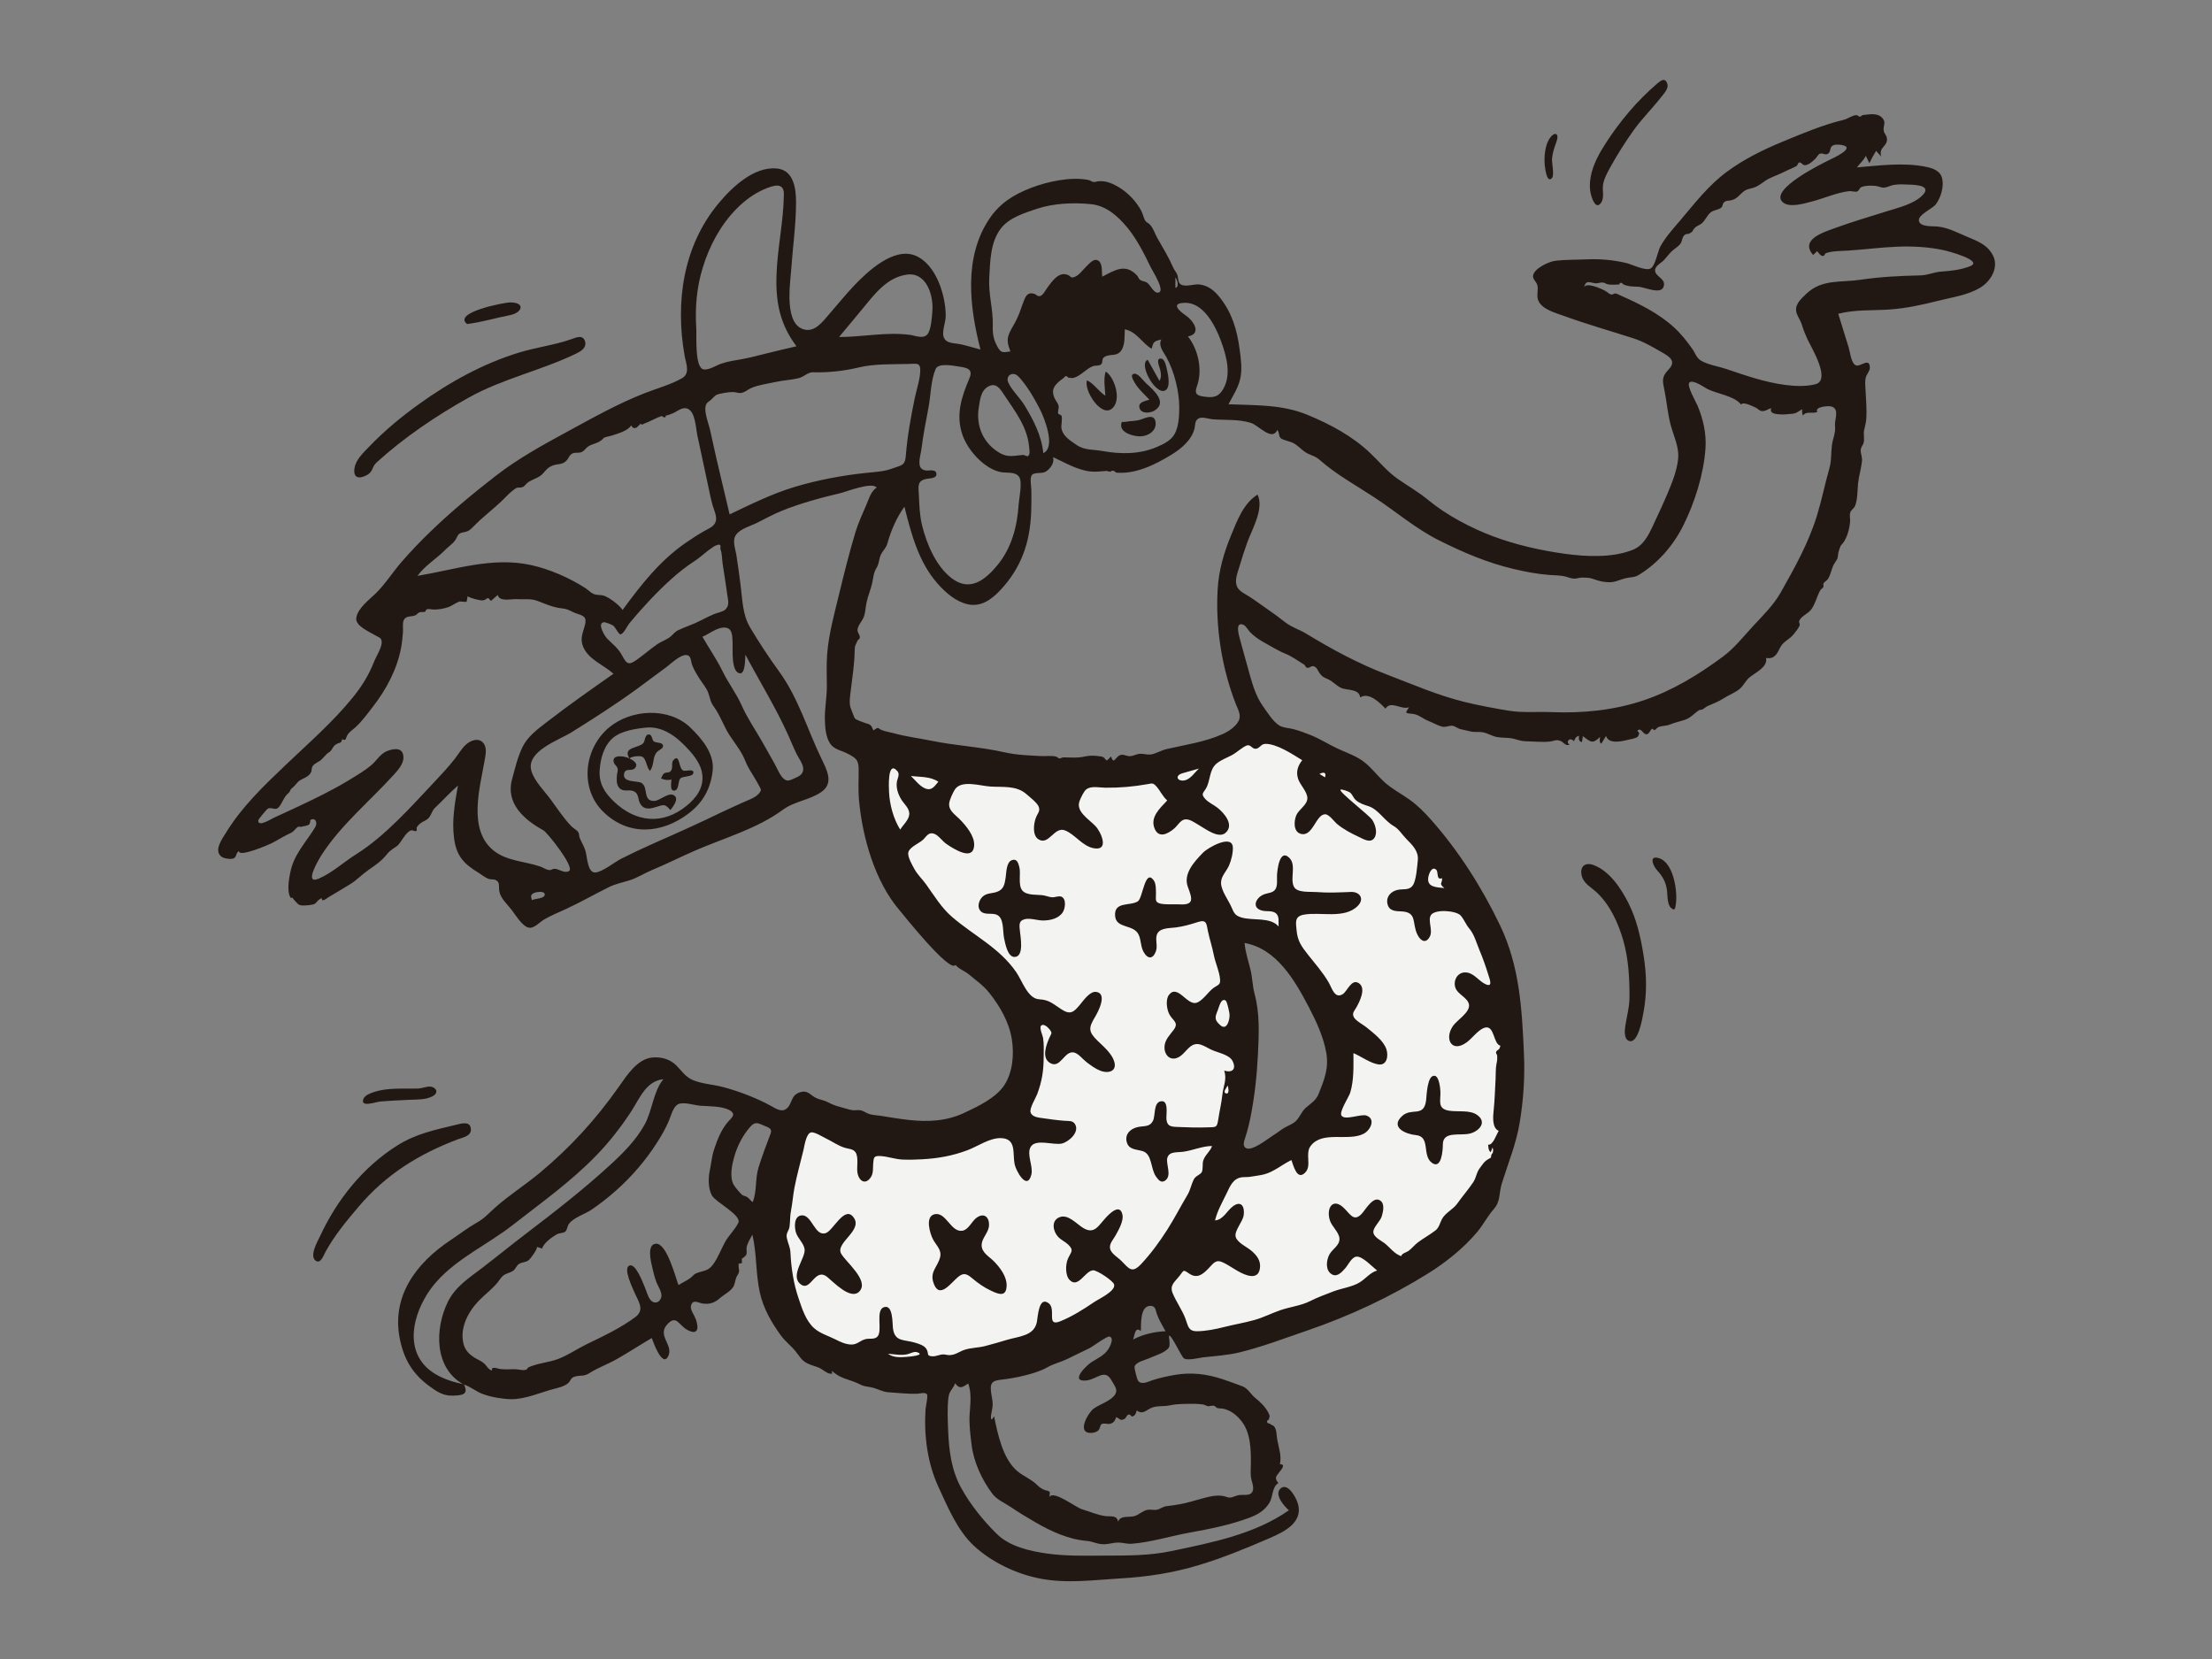<svg width="240" height="180" viewBox="0 0 240 180" fill="none" xmlns="http://www.w3.org/2000/svg">
<rect x="0" y="0" width="240" height="180" fill="#808080" stroke="none"/>
<g clip-path="url(#clip0_1_1726)">
<path fill-rule="evenodd" clip-rule="evenodd" d="M145.738 116.775C145.361 122.3 137.865 125.173 133.317 126.352C134.229 120.932 135.406 115.313 134.674 109.816C134.433 108.006 134.116 106.205 133.776 104.41C133.651 103.747 133.521 103.084 133.387 102.422C133.354 102.261 133.091 101.557 133.174 101.396C133.325 101.109 134.597 101.154 134.921 101.167C135.756 101.199 136.575 101.41 137.34 101.744C138.946 102.445 140.299 103.652 141.413 104.985C144.043 108.127 146.022 112.609 145.738 116.775ZM137.059 79.219C132.706 81.796 127.464 83.179 122.5 83.853C114.938 84.88 107.216 83.698 99.823 82.06C98.008 81.657 96.197 81.224 94.408 80.715C94.328 85.954 95.802 90.937 98.68 95.306C101.06 98.919 104.167 101.938 106.882 105.285C109.409 108.4 111.448 111.914 111.549 116.025C111.591 117.741 111.45 119.311 110.013 120.423C108.57 121.541 106.62 121.955 104.853 122.21C100.429 122.847 95.796 122.503 91.4 121.801C90.547 121.665 89.695 121.509 88.852 121.315C87.896 121.095 87.561 120.836 86.762 121.554C85.038 123.103 84.247 125.426 83.857 127.649C83.125 131.812 83.373 136.669 84.428 140.776C85.444 144.732 90.24 146.925 93.793 147.881C104.509 150.765 116.333 146.783 124.556 139.692C124.735 139.538 124.913 139.381 125.087 139.22C125.671 140.436 126.308 141.631 127.005 142.786C127.49 143.589 128.001 144.397 128.612 145.112C128.833 145.37 129.092 145.719 129.394 145.889C129.956 146.203 130.528 145.972 131.164 145.861C135.857 145.046 140.539 143.975 145.002 142.287C151.787 139.721 157.871 135.494 161.087 128.816C162.712 125.444 163.558 121.748 163.968 118.042C164.439 113.786 164.54 109.436 163.343 105.289C161.149 97.688 155.55 91.526 149.419 86.774C145.625 83.833 141.455 81.176 137.059 79.219Z" fill="#F3F3F1"/>
<path fill-rule="evenodd" clip-rule="evenodd" d="M213.745 28.887C212.753 29.281 211.685 29.391 210.63 29.468C209.802 29.529 209.153 29.86 208.373 29.879C206.201 29.931 204.02 30.029 201.859 30.353C199.688 30.679 197.689 30.253 195.975 31.884C195.365 32.465 194.6 33.132 194.966 34.069C195.135 34.498 195.372 34.805 195.511 35.266C195.669 35.786 195.866 36.278 196.094 36.774C196.532 37.724 198.726 41.265 196.946 41.698C195.015 42.168 192.397 41.619 190.538 41.082C189.453 40.768 188.385 40.401 187.316 40.039C186.469 39.753 185.357 39.59 184.577 39.142C184.06 38.844 183.953 38.336 183.611 37.853C182.989 36.975 182.407 36.227 181.604 35.496C179.936 33.98 177.851 32.951 175.796 32.047C175.663 31.988 175.421 31.851 175.278 31.838C175.123 31.823 174.952 31.983 174.852 31.963C174.578 31.91 174.483 31.738 174.183 31.567C173.78 31.338 172.136 30.577 171.849 31.176C172.118 30.389 172.314 30.616 173.042 30.73C173.363 30.781 173.577 30.634 173.865 30.649C174.131 30.662 174.24 30.813 174.461 30.854C174.867 30.929 175.246 30.872 175.67 30.869C175.784 30.618 175.945 30.62 176.155 30.875C176.272 30.913 176.389 30.95 176.505 30.989C176.928 31.104 177.379 31.082 177.811 31.116C178.461 31.168 180.153 31.959 180.478 31.158C180.826 30.302 179.771 30.089 179.595 29.492C179.423 28.906 180.227 28.562 180.549 28.208C180.917 27.806 181.141 27.453 181.573 27.098C181.825 26.89 182.156 26.697 182.344 26.419C182.516 26.164 182.508 25.752 182.732 25.54C182.999 25.286 183.04 25.462 183.282 25.339C183.757 25.099 183.547 25.111 183.828 24.782C184.069 24.502 184.246 24.51 184.56 24.295C185.021 23.98 185.183 23.364 185.63 23.025C185.957 22.777 186.478 22.777 186.765 22.52C186.935 22.368 186.882 22.122 187.029 21.979C187.309 21.704 187.502 21.816 187.852 21.725C188.443 21.572 188.634 21.245 189.069 20.867C189.467 20.522 189.719 20.523 190.216 20.38C190.896 20.184 191.335 19.672 191.948 19.372C192.526 19.088 193.122 18.89 193.706 18.588C194.128 18.371 194.534 18.235 194.919 18.013C195.049 17.938 195.061 17.663 195.229 17.626C195.421 17.583 195.575 17.904 195.78 17.92C196.21 17.956 196.699 17.479 196.981 17.203C197.103 17.084 197.269 16.759 197.427 16.692C197.757 16.552 197.954 16.83 198.248 16.72C198.66 16.567 198.496 16.116 198.749 15.868C198.97 15.651 199.44 15.665 199.833 15.734C201.415 16.01 198.952 17.128 198.49 17.354C197.711 17.735 192.044 20.505 193.37 21.886C194.071 22.617 195.784 22.067 196.546 21.875C197.883 21.537 199.276 20.887 200.647 20.738C200.817 20.72 201.322 20.841 201.46 20.788C201.772 20.669 201.694 20.43 201.947 20.305C202.329 20.117 203.107 20.126 203.494 20.168C203.797 20.201 204.128 20.382 204.436 20.358C204.775 20.331 205.102 20.133 205.439 20.07C206.014 19.961 206.61 20.015 207.191 20.031C208.026 20.056 209.696 20.182 208.482 21.292C207.5 22.191 205.8 22.579 204.561 22.971C202.727 23.551 200.926 24.078 199.116 24.738C197.883 25.188 195.252 25.978 196.721 27.663C196.866 27.527 197.01 27.39 197.155 27.253C197.326 27.426 197.503 27.763 197.778 27.773C198.006 27.781 197.922 27.536 198.138 27.459C198.816 27.219 199.745 27.237 200.46 27.192C202.252 27.078 204.037 26.841 205.83 26.767C207.52 26.698 209.227 26.788 210.883 27.142C211.309 27.234 215.281 28.277 213.745 28.887ZM199.096 46.219C199.186 46.972 198.853 47.58 198.76 48.307C198.648 49.186 198.73 49.96 198.481 50.833C197.997 52.531 197.652 54.269 197.133 55.957C196.215 58.938 194.734 61.57 193.211 64.275C192.433 65.653 191.263 66.792 190.194 67.945C189.098 69.127 188.222 70.291 186.912 71.261C184.294 73.201 181.469 74.926 178.369 75.974C175.125 77.071 171.713 77.403 168.305 77.264C166.793 77.202 165.19 77.355 163.702 77.111C162.119 76.85 160.404 76.531 158.849 76.147C155.994 75.442 153.243 74.245 150.454 73.177C147.341 71.983 144.537 70.459 141.698 68.738C140.946 68.283 140.152 68.07 139.448 67.519C138.854 67.054 138.269 66.61 137.645 66.186C136.928 65.7 136.241 65.168 135.509 64.705C135.071 64.428 134.456 64.158 134.226 63.658C133.91 62.969 134.291 62.105 134.488 61.437C134.744 60.568 135.017 59.71 135.325 58.858C135.847 57.415 137.175 55.19 136.445 53.665C134.905 54.619 134.226 56.495 133.567 58.09C132.781 59.995 132.232 61.895 132.113 63.961C131.875 68.117 132.571 72.491 134.078 76.366C134.303 76.942 134.696 77.566 134.407 78.182C134.103 78.828 133.28 79.373 132.647 79.653C130.644 80.536 128.633 80.793 126.542 81.282C125.972 81.415 125.349 81.814 124.814 81.865C124.454 81.899 124.155 81.78 123.742 81.783C123.327 81.786 123.003 82.018 122.632 82.043C122.307 82.065 122.02 81.876 121.711 81.893C121.019 81.934 120.892 83.119 120.549 82.076C120.487 82.118 120.143 82.507 120.1 82.508C120.003 82.508 119.83 82.218 119.737 82.166C119.555 82.065 119.316 82.06 119.112 82.033C118.664 81.975 118.18 81.969 117.739 82.072C116.92 82.263 116.096 82.182 115.396 82.169C115.237 82.165 115.124 82.294 114.926 82.286C114.836 82.282 114.706 82.123 114.61 82.098C114.056 81.956 113.482 82.062 112.918 82.031C111.593 81.958 110.314 81.922 109.02 81.63C106.369 81.029 103.666 80.909 101.004 80.36C99.648 80.081 98.324 79.928 96.988 79.559C96.519 79.43 96.038 79.368 95.622 79.192C95.225 79.023 95.382 78.798 94.765 79.25C94.489 78.571 94.456 78.64 93.787 78.416C93.529 78.329 92.935 78.113 92.743 77.943C92.723 77.925 92.312 76.893 92.277 76.766C92.105 76.149 92.248 75.443 92.32 74.823C92.481 73.423 92.715 72.034 92.728 70.623C92.734 70.001 92.847 69.983 93.04 69.514C93.1 69.369 93.276 69.38 93.291 69.159C93.311 68.864 93.009 68.659 93.041 68.314C93.085 67.85 93.55 67.381 93.713 66.949C93.91 66.429 93.907 65.879 94.025 65.34C94.181 64.624 94.484 63.952 94.637 63.233C94.766 62.623 94.779 62.139 95.103 61.616C95.428 61.094 95.332 60.669 95.591 60.149C95.828 59.673 96.128 59.502 96.29 58.926C96.684 57.534 97.281 56.156 98.128 54.976C98.873 57.935 99.665 60.992 101.738 63.331C102.592 64.294 103.695 65.266 104.982 65.559C106.438 65.891 107.603 65.032 108.551 64.015C110.809 61.591 111.745 58.885 111.881 55.598C111.915 54.781 111.911 53.963 111.9 53.145C111.894 52.782 111.708 51.848 111.957 51.542C112.23 51.206 113.01 51.416 113.416 51.195C113.915 50.923 114.464 50.194 114.241 49.594C115.571 50.196 116.843 50.989 118.323 51.157C118.909 51.224 119.532 51.122 120.056 51.094C120.04 51.095 120.462 51.181 120.487 51.187C120.591 51.067 120.703 51.038 120.824 51.099C120.932 51.111 121.01 51.169 121.059 51.273C123.168 51.483 125.291 50.441 127.096 49.338C128.15 48.693 129.309 47.738 129.605 46.483C129.71 46.035 129.619 45.613 130.082 45.384C130.458 45.198 131.185 45.466 131.582 45.495C132.979 45.598 134.355 45.465 135.718 45.882C136.55 46.136 138.003 47.916 138.583 46.663C138.835 46.9 138.698 47.32 138.966 47.55C139.2 47.751 139.985 47.892 140.308 48.063C140.809 48.329 141.102 48.682 141.54 49.001C142.078 49.393 142.642 49.423 143.163 49.883C144.967 51.477 147.081 52.63 149.095 53.952C151.486 55.519 153.601 57.367 156.166 58.646C158.79 59.953 161.328 61.045 164.194 61.725C165.495 62.034 166.828 62.292 168.163 62.387C168.793 62.431 169.394 62.409 170.001 62.598C170.37 62.713 170.489 62.77 170.851 62.781C171.063 62.787 171.368 62.665 171.628 62.669C172.162 62.679 172.435 62.657 172.917 62.834C173.463 63.034 173.916 63.154 174.537 63.171C175.252 63.191 175.673 62.917 176.321 62.748C176.845 62.611 177.316 62.676 177.784 62.393C179.865 61.134 181.536 59.212 182.628 57.03C183.88 54.526 184.845 51.473 185.042 48.666C185.154 47.06 184.8 45.494 184.186 44.019C184.013 43.603 182.974 41.831 183.295 41.509C183.658 41.143 184.845 41.981 185.18 42.163C186.243 42.741 188.162 42.926 188.906 43.897C189.096 43.533 190.151 44.073 190.489 44.225C190.769 44.35 190.849 44.577 191.201 44.605C191.533 44.63 191.875 44.365 192.18 44.281C191.957 44.903 192.706 44.932 193.22 44.965C193.59 44.989 193.987 44.931 194.316 44.907C194.947 44.862 194.957 44.721 195.532 44.398C195.51 44.634 195.536 44.865 195.609 45.091C195.979 44.555 196.685 44.927 197.185 44.692C196.824 44.144 198.366 43.994 198.725 44.109C199.63 44.399 199.016 45.553 199.096 46.219ZM128.289 83.899C128.886 83.721 129.486 83.558 130.085 83.388C129.631 83.805 129.161 84.555 128.513 84.672C127.732 84.813 127.425 84.156 128.289 83.899ZM98.832 84.197C99.836 84.317 100.93 84.225 101.811 84.818C101.381 85.312 101.103 85.829 100.387 85.546C99.786 85.308 99.291 84.63 98.832 84.197ZM132.392 111.227C131.732 110.636 131.819 110.371 132.129 109.605C132.262 109.276 132.473 108.252 132.974 108.552C133.151 108.658 133.366 109.774 133.398 110C133.469 110.505 133.156 111.913 132.392 111.227ZM136.112 107.792C135.879 106.935 135.887 106.003 135.658 105.126C135.416 104.199 135.119 103.27 135.034 102.312C138.519 102.928 140.498 106.387 142.008 109.274C142.81 110.807 143.596 112.504 143.899 114.218C144.194 115.889 143.682 117.158 143.087 118.647C142.784 119.407 142.282 119.671 141.697 120.173C141.178 120.618 140.984 121.369 140.444 121.769C140.044 122.065 139.526 122.218 139.108 122.516C138.696 122.811 138.283 123.103 137.858 123.378C137.371 123.693 135.912 124.839 135.255 124.594C134.764 124.411 134.983 123.81 135.107 123.432C135.368 122.637 135.551 121.871 135.712 121.042C136.142 118.829 136.375 116.63 136.486 114.38C136.595 112.182 136.697 109.937 136.112 107.792ZM133.197 117.772C133.249 117.88 133.467 118.809 132.981 118.618C132.644 118.485 133.148 117.942 133.197 117.772ZM135.251 80.892C135.662 80.722 135.826 81.225 136.188 81.24C136.668 81.26 136.769 80.726 137.273 80.71C138.504 80.672 140.289 81.862 141.29 82.483C140.8 83.103 140.598 83.737 140.842 84.5C141.056 85.173 141.877 85.924 141.847 86.637C141.816 87.351 140.928 87.811 140.651 88.447C140.397 89.031 140.3 90.198 141.085 90.456C142.437 90.899 142.746 88.367 143.77 88.348C144.208 88.339 144.777 89.163 145.091 89.419C145.797 89.993 146.592 90.412 147.412 90.793C147.966 91.05 148.736 91.557 149.147 90.866C149.476 90.312 149.207 89.435 148.887 88.958C148.52 88.412 145.234 85.91 145.441 85.69C145.552 85.572 146.37 85.896 146.486 85.995C146.748 86.216 146.845 86.578 147.107 86.814C147.508 87.175 148.026 87.317 148.522 87.484C149.556 87.832 150.211 89.055 151.214 89.624C151.792 89.953 152.145 90.583 152.635 91.072C153.275 91.711 153.928 92.381 153.832 93.323C153.765 93.975 153.668 95.495 153.299 96.045C152.898 96.643 152.232 96.414 151.623 96.555C150.939 96.714 150.391 97.248 150.527 98.011C150.669 98.804 151.303 98.861 151.966 98.881C153.836 98.937 153.147 100.125 153.799 101.428C154.153 102.136 154.744 102.414 155.15 101.586C155.478 100.919 154.893 99.868 155.248 99.298C155.681 98.604 157.997 98.793 158.48 99.332C158.846 99.741 159.04 100.303 159.405 100.73C159.959 101.379 160.187 102.289 160.52 103.085C160.873 103.93 161.181 104.787 161.451 105.662C161.641 106.277 162.051 107.251 161.069 106.726C160.383 106.359 159.871 105.532 159.002 105.506C158.142 105.48 157.652 106.373 157.903 107.149C158.146 107.901 159.255 108.232 159.383 108.993C159.524 109.827 158.096 110.677 157.663 111.29C156.665 112.701 157.5 114.29 159.135 113.092C159.715 112.667 160.323 111.811 160.977 111.543C162.011 111.118 162.005 112.691 162.501 113.27C162.768 113.581 162.864 113.265 162.706 113.73C162.648 113.902 162.352 113.955 162.319 114.169C162.295 114.325 162.435 114.408 162.44 114.529C162.457 114.939 162.457 114.999 162.365 115.445C162.263 115.939 162.3 116.553 162.27 117.056C162.199 118.203 162.184 119.299 162.063 120.447C161.996 121.085 161.856 122.386 162.61 122.697C162.342 123.118 161.985 124.287 161.457 124.199C161.5 124.476 161.476 124.83 161.745 125.011C161.809 124.842 161.873 124.673 161.937 124.504C162.085 124.89 161.955 124.935 161.947 125.197C161.958 124.872 161.65 125.651 161.816 125.555C161.675 125.673 161.488 125.741 161.275 125.894C160.978 126.108 160.822 126.403 160.591 126.692C160.174 127.215 160.198 127.743 159.832 128.288C159.314 129.061 158.649 129.825 158.103 130.597C157.658 131.226 156.811 131.589 156.454 132.265C156.228 132.695 156.138 133.195 155.751 133.498C155.197 133.931 154.457 134.339 153.856 134.786C153.478 135.067 153.19 135.457 152.813 135.73C152.621 135.869 152.046 136.009 152.045 136.29C151.321 136.087 150.809 135.348 150.239 134.898C149.859 134.597 148.953 134.206 149.007 133.603C149.052 133.11 149.754 132.498 149.915 131.981C150.052 131.543 150.243 130.725 149.864 130.351C149.069 129.566 148.168 131.251 147.741 131.7C146.861 132.625 146.486 131.692 145.762 131.02C144.606 129.947 143.88 131.06 144.286 132.397C144.493 133.073 145.278 133.676 145.328 134.367C145.384 135.126 144.562 135.508 144.236 136.114C143.929 136.687 143.787 137.692 144.365 138.165C145.002 138.687 145.556 138.069 145.973 137.587C146.296 137.213 146.656 136.389 147.182 136.342C147.84 136.284 148.92 137.48 149.422 137.849C148.66 138.07 148.202 138.707 147.559 139.115C146.728 139.642 145.569 139.767 144.639 140.129C143.764 140.47 142.976 140.747 142.142 141.17C141.153 141.671 139.943 141.797 138.895 142.162C137.96 142.488 137.073 142.946 136.118 143.215C135.041 143.519 133.923 143.701 132.838 143.976C131.909 144.21 130.82 144.435 129.864 144.437C128.896 144.439 128.916 143.84 128.607 143.041C128.239 142.093 127.63 141.26 127.242 140.335C126.872 139.455 127.43 139.121 127.965 138.447C128.47 137.813 128.336 137.713 128.986 138.159C129.842 138.746 130.408 138.349 131.074 137.674C131.666 137.075 131.884 136.576 132.736 136.994C133.589 137.412 134.402 138.091 135.318 138.364C136.04 138.578 136.578 138.423 136.699 137.633C136.83 136.779 136.343 136.174 135.73 135.667C135.263 135.281 134.243 134.824 134.072 134.198C133.893 133.539 134.839 132.578 134.941 131.841C135.068 130.911 134.668 130.227 133.785 130.871C133.145 131.338 132.719 132.351 131.83 132.414C132.076 131.378 132.612 130.458 133.071 129.509C133.456 128.714 133.787 127.812 134.82 127.724C135.155 127.695 135.373 127.73 135.693 127.672C136.115 127.596 136.688 127.536 137.139 127.422C138.201 127.154 139.139 126.334 140.116 125.864C140.341 126.467 140.737 128.185 141.65 127.182C142.325 126.44 141.578 125.163 142.2 124.338C143.483 122.634 146.277 123.885 147.963 123.007C148.697 122.624 149.295 121.405 148.26 121.038C147.655 120.823 145.909 121.616 145.545 121.031C145.286 120.614 146.373 118.986 146.504 118.538C146.913 117.145 146.846 115.699 146.846 114.264C147.667 114.6 148.705 115.385 149.589 115.493C150.498 115.603 150.658 114.536 150.42 113.835C150.091 112.869 148.997 112.077 148.248 111.455C147.917 111.181 147.052 110.74 146.87 110.323C146.683 109.892 146.951 109.683 147.161 109.309C147.489 108.725 148.284 107.213 147.419 106.665C146.624 106.161 146.177 107.574 145.67 107.876C144.81 108.389 144.515 107.214 144.173 106.616C143.552 105.531 142.692 104.562 141.92 103.586C141.217 102.697 140.783 102.095 140.681 100.962C140.603 100.104 140.428 99.44 141.439 99.245C143.233 98.9 145.858 99.751 147.315 98.292C148.079 97.526 147.533 96.735 146.569 96.775C145.301 96.826 144.097 96.889 142.821 96.786C142.143 96.731 140.726 96.896 140.383 96.197C139.943 95.297 140.69 93.852 139.878 93.063C138.843 92.056 138.589 94.332 138.555 94.96C138.529 95.418 138.647 96.115 138.362 96.511C138.096 96.88 137.61 96.875 137.217 97.009C136.227 97.345 135.716 98.562 137.029 98.819C137.471 98.906 138.087 98.78 138.454 99.108C138.839 99.45 138.692 100.06 138.728 100.522C137.808 99.455 135.895 99.928 134.649 99.532C133.993 99.323 133.882 99.045 133.606 98.41C133.272 97.641 132.51 96.668 132.481 95.817C132.457 95.095 133.058 94.552 133.339 93.929C133.579 93.395 133.797 92.526 133.762 91.927C133.676 90.481 131.068 91.957 130.531 92.51C129.556 93.513 128.354 94.812 128.883 96.234C129.354 97.502 129.604 98.222 127.969 98.122C127.37 98.086 126.113 98.204 125.648 97.951C125.304 97.764 125.433 97.427 125.422 96.94C125.412 96.517 125.444 95.877 125.173 95.508C124.219 94.21 123.996 97.44 123.46 97.79C122.624 98.338 120.852 97.764 120.989 99.388C121.108 100.809 123.029 100.229 123.56 101.451C123.816 102.04 123.761 102.726 124.084 103.294C124.543 104.104 125.108 104.061 125.412 103.217C125.626 102.623 125.341 102.014 125.505 101.454C125.743 100.645 126.874 100.72 127.569 100.628C128.415 100.517 129.151 100.304 129.956 100.044C130.948 99.723 130.894 100.25 131.055 101.013C131.243 101.899 131.529 102.752 131.705 103.651C131.869 104.488 132.303 105.39 132.374 106.228C132.428 106.869 132.21 106.811 131.68 107.18C131.1 107.584 130.462 108.635 129.789 108.808C128.777 109.068 127.756 106.753 126.836 107.937C126.44 108.446 126.593 109.528 126.874 110.054C127.246 110.748 127.929 110.924 127.356 111.719C126.926 112.316 126.385 112.779 126.345 113.583C126.307 114.329 126.814 115.034 127.608 114.815C128.248 114.638 128.627 113.982 129.112 113.583C129.95 112.896 130.638 113.533 131.495 113.922C132.17 114.229 133.41 114.429 133.748 115.15C134.178 116.064 133.627 116.418 132.829 116.158C133.14 117.181 132.731 117.775 132.618 118.832C132.527 119.688 132.331 120.47 132.205 121.298C132.039 122.402 132.021 122.283 130.885 122.32C129.919 122.352 128.98 122.326 128.016 122.284C127.166 122.246 126.588 122.323 126.55 121.298C126.533 120.845 126.818 119.311 125.926 119.495C125.141 119.657 125.367 121.059 125.104 121.586C124.725 122.349 124.082 122.115 123.367 122.304C122.639 122.495 122.051 123.033 122.239 123.863C122.439 124.749 123.251 124.687 123.957 124.892C125.044 125.208 124.806 126.807 125.44 127.676C125.699 128.03 125.972 128.388 126.407 128.098C127.204 127.564 126.451 126.26 126.662 125.606C126.883 124.918 127.63 125.059 128.336 124.97C129.379 124.838 130.469 124.336 131.508 124.342C131.309 124.941 130.751 125.289 130.55 125.92C130.442 126.258 130.543 126.89 130.393 127.17C130.233 127.47 129.726 127.56 129.517 127.978C129.243 128.525 129.158 129.112 128.837 129.648C128.079 130.915 127.425 132.211 126.619 133.466C125.787 134.761 124.89 135.994 123.842 137.117C122.826 138.207 122.523 137.679 121.65 136.788C121.295 136.426 120.54 136.006 120.441 135.465C120.344 134.931 120.785 134.495 121.027 134.061C121.347 133.485 121.926 132.494 121.785 131.802C121.52 130.504 120.36 131.7 119.92 132.185C119.152 133.034 118.723 133.927 117.562 133.256C116.818 132.827 115.881 131.652 114.906 132.086C114.018 132.482 114.266 133.625 114.813 134.205C115.119 134.53 115.555 134.715 115.879 135.019C116.578 135.675 116.183 135.853 115.864 136.586C115.602 137.187 115.565 138.368 116.046 138.869C116.993 139.853 117.725 137.868 118.604 137.827C119.021 137.808 120.753 138.945 120.876 139.354C121.093 140.072 119.224 140.929 118.728 141.266C117.573 142.05 116.315 142.849 115.016 143.368C113.483 143.982 114.626 142.049 113.788 141.407C112.698 140.572 112.614 142.86 112.502 143.429C112.205 144.941 110.607 144.98 109.319 145.355C108.499 145.594 107.678 145.848 106.849 146.055C106.145 146.231 105.358 146.227 104.676 146.445C104.078 146.637 103.669 147.025 103 147.03C102.783 147.031 102.594 146.958 102.384 146.953C101.961 146.942 101.574 147.184 101.169 147.159C100.497 147.117 100.79 146.905 100.556 146.436C100.336 145.996 99.777 145.834 99.342 145.697C98.096 145.303 97.058 145.648 96.877 144.063C96.821 143.576 96.895 141.577 95.969 141.811C94.887 142.083 95.839 144.459 95.168 145.054C94.841 145.344 94.348 145.199 93.954 145.285C93.308 145.425 93.024 145.914 92.317 145.881C91.72 145.853 91.164 145.588 90.644 145.325C89.868 144.933 88.943 144.673 88.296 144.074C87.41 143.253 87.021 141.974 86.643 140.864C86.087 139.229 85.85 137.6 85.761 135.886C85.73 135.288 85.476 134.867 85.37 134.318C85.257 133.735 85.591 133.618 85.667 133.066C85.742 132.528 85.706 131.955 85.819 131.379C85.981 130.552 86.038 129.705 86.195 128.875C86.456 127.502 86.851 126.139 87.175 124.778C87.276 124.356 87.459 123.001 87.98 122.871C88.365 122.775 89.254 123.348 89.61 123.516C90.315 123.849 90.921 124.308 91.676 124.538C92.065 124.657 92.557 124.646 92.812 125.007C93.216 125.579 92.889 126.699 93.057 127.375C93.262 128.203 93.94 128.555 94.486 127.724C94.778 127.281 94.7 126.752 94.739 126.262C94.795 125.556 94.808 125.385 95.572 125.433C96.346 125.481 97.102 125.773 97.896 125.809C98.611 125.841 99.331 125.821 100.046 125.782C101.782 125.687 103.37 125.404 104.999 124.786C106.102 124.367 107.381 123.452 108.597 123.484C110.313 123.529 109.849 125.118 110.083 126.307C110.227 127.03 111.436 129.251 111.901 127.449C112.131 126.557 111.365 125.257 111.819 124.452C112.354 123.501 114.324 124.29 115.22 124.07C115.945 123.892 117.157 122.864 116.645 121.976C116.402 121.556 115.931 121.636 115.511 121.605C114.715 121.545 113.924 121.436 113.135 121.32C112.686 121.254 111.999 121.215 111.82 120.699C111.667 120.262 112.382 119.126 112.537 118.707C113.05 117.321 113.235 116.193 113.237 114.681C113.237 113.999 113.282 113.28 113.172 112.606C113.132 112.359 112.762 111.553 112.935 111.317C113.168 110.999 113.646 111.402 113.838 111.64C114.219 112.114 114.086 112.076 113.87 112.567C113.551 113.29 112.931 114.806 113.982 115.362C115.081 115.943 115.478 113.977 116.519 114.193C117.004 114.294 117.484 114.932 117.875 115.23C118.333 115.579 118.827 115.95 119.365 116.164C120.248 116.515 121.24 116.252 120.883 115.141C120.602 114.266 119.712 113.533 119.076 112.912C118.062 111.924 118.108 111.508 118.808 110.343C119.102 109.856 120.227 107.786 118.923 107.617C118.232 107.528 117.485 108.648 117.121 109.076C116.495 109.811 116.136 110.127 115.204 109.537C114.294 108.96 113.872 108.477 112.77 108.424C111.504 108.363 110.934 106.459 110.262 105.482C108.438 102.826 105.644 101.513 103.289 99.478C102.141 98.487 101.366 97.189 100.493 95.969C100.078 95.387 99.541 94.904 99.203 94.271C98.99 93.873 98.412 92.912 98.562 92.442C98.749 91.857 99.759 91.496 100.179 91.082C100.531 90.736 100.719 90.303 101.274 90.436C101.767 90.554 102.212 91.222 102.615 91.515C103.011 91.803 103.458 92.07 103.897 92.286C104.691 92.675 105.649 92.883 105.696 91.699C105.736 90.674 104.802 89.576 104.126 88.885C103.635 88.382 102.891 87.944 102.988 87.145C103.036 86.749 103.373 86.043 103.569 85.711C104.246 84.567 106.313 85.265 107.437 85.338C108.79 85.427 110.283 85.2 111.358 86.157C111.709 86.47 112.523 87.083 112.695 87.518C112.895 88.024 112.568 88.252 112.386 88.742C112.151 89.374 111.989 90.624 112.666 91.061C113.796 91.789 114.385 89.629 115.56 90.101C116.674 90.549 117.453 91.838 118.725 92.042C120.389 92.308 119.441 90.245 118.865 89.638C118.118 88.851 116.67 88.038 117.144 86.874C117.28 86.541 117.589 85.848 117.868 85.641C118.413 85.237 119.291 85.459 119.916 85.465C121.491 85.482 122.978 85.353 124.522 85.077C124.987 84.994 125.093 84.928 125.421 85.275C125.875 85.754 126.114 86.38 126.642 86.851C125.879 87.674 124.748 88.645 125.278 89.911C125.735 91 126.735 90.466 127.413 89.884C127.731 89.611 128.059 89.032 128.48 88.923C129.027 88.78 129.642 89.277 130.09 89.529C130.762 89.908 132.2 91.031 132.963 90.368C133.973 89.491 132.778 88.172 132.083 87.63C131.662 87.303 131.101 87.069 130.747 86.665C130.276 86.126 130.553 86.047 130.838 85.563C131.36 84.675 131.169 83.532 132.005 82.839C132.468 82.455 133.131 82.213 133.66 81.932C134.181 81.654 134.74 81.103 135.251 80.892ZM143.766 84.343C143.563 84.218 143.359 84.094 143.156 83.969C143.621 83.743 143.927 83.77 143.766 84.343ZM154.979 95.124C155.061 94.71 155.381 93.969 155.82 94.357C156.103 94.606 155.794 95.541 156.468 95.282C156.502 95.878 156.059 95.827 156.713 96.357C155.887 96.261 154.748 96.299 154.979 95.124ZM122.938 145.331C123.146 144.773 123.144 143.908 123.784 144.418C123.817 143.742 123.657 141.6 124.884 141.687C125.384 141.723 125.378 142.164 125.51 142.546C125.741 143.212 126.13 143.819 126.457 144.44C125.241 144.489 124.023 144.768 122.938 145.331ZM123.336 153.029C124.031 153.555 124.38 152.934 125.036 152.708C125.642 152.499 126.271 152.624 126.942 152.476C127.775 152.292 128.755 152.32 129.569 152.313C129.769 152.311 130.188 152.343 130.391 152.366C130.759 152.408 130.726 152.485 131.108 152.587C131.256 152.553 131.405 152.528 131.555 152.513C131.739 152.505 131.885 152.581 131.991 152.742C132.334 152.856 132.459 152.78 132.788 152.86C133.571 153.052 134.156 153.523 134.667 154.149C135.709 155.422 135.739 157.335 135.716 158.911C135.709 159.36 135.675 159.807 135.724 160.254C135.769 160.665 136.06 161.285 135.941 161.694C135.761 162.311 135.205 162.172 134.558 162.2C134.176 162.216 133.796 162.462 133.492 162.484C133.199 162.505 133.08 162.397 132.783 162.33C132.008 162.157 131.094 162.404 130.329 162.615C129.545 162.832 128.857 163.046 128.061 163.199C127.544 163.298 127.078 163.355 126.556 163.42C126.128 163.474 125.943 163.699 125.569 163.792C125.209 163.882 124.858 163.748 124.494 163.818C123.999 163.914 123.653 164.277 123.202 164.458C122.58 164.708 121.585 164.335 121.309 165.104C121.201 164.362 120.49 164.564 119.96 164.498C119.087 164.39 118.226 163.998 117.386 163.749C116.698 163.544 114.317 161.657 113.861 162.423C113.862 162.345 113.945 161.907 113.873 161.856C113.619 161.677 113.621 161.776 113.347 161.664C112.929 161.493 112.753 161.338 112.454 161.05C111.849 160.467 111.035 160.162 110.398 159.633C108.797 158.305 108.249 155.568 107.858 153.663C107.348 154.568 107.536 153.406 107.624 153.018C107.833 152.102 107.564 151.65 107.504 150.765C107.448 149.951 107.819 149.79 108.554 149.705C109.459 149.6 110.33 149.454 111.217 149.228C112.064 149.012 112.894 148.768 113.658 148.339C114.357 147.946 115.091 147.792 115.806 147.448C116.595 147.068 117.368 146.67 118.164 146.3C118.523 146.134 120.102 144.942 120.376 145.015C120.939 145.164 120.408 146.149 120.236 146.408C119.795 147.072 119.071 147.38 118.418 147.798C117.829 148.175 116.043 149.96 117.856 149.781C119.058 149.662 119.872 148.403 120.641 149.838C120.912 150.345 121.312 150.752 121 151.276C120.564 152.006 119.307 152.355 118.648 152.846C118.087 153.266 116.938 155.242 118.096 155.453C118.429 155.514 118.942 155.435 119.189 155.177C119.356 155.002 119.344 154.643 119.513 154.524C119.752 154.354 120.217 154.564 120.49 154.471C120.879 154.339 120.971 154.127 121.114 153.753C121.529 153.942 121.535 154.197 122.009 153.952C122.167 153.871 122.224 153.573 122.407 153.494C122.651 153.387 122.724 153.737 122.858 153.686C123.222 153.546 123.221 153.389 123.336 153.029ZM98.396 147.217C97.699 147.27 96.938 147.326 96.343 146.882C97.066 146.925 97.703 147.088 98.427 146.939C98.715 146.88 99.175 146.608 99.47 146.703C100.518 147.039 98.674 147.196 98.396 147.217ZM96.46 85.916C96.45 85.671 96.242 82.373 97.368 83.669C97.677 84.023 97.344 84.498 97.301 84.889C97.227 85.55 97.458 86.212 97.806 86.768C98.13 87.287 98.737 87.741 98.646 88.417C98.566 89.011 97.967 89.517 97.672 90.01C96.947 88.866 96.519 87.293 96.46 85.916ZM93.984 51.307C91.374 51.582 88.777 52.068 86.26 52.818C83.789 53.554 81.486 54.706 79.164 55.809C78.685 53.76 78.184 51.716 77.712 49.666C77.484 48.678 77.267 47.689 77.054 46.699C76.902 45.994 76.351 44.681 76.581 43.989C76.703 43.622 76.865 43.62 77.127 43.394C77.287 43.255 77.567 42.917 77.733 42.844C78.138 42.668 79.177 42.514 79.591 42.539C79.969 42.562 80.166 42.712 80.555 42.603C80.885 42.511 81.163 42.257 81.473 42.117C82.263 41.762 83.249 41.643 84.093 41.455C84.906 41.274 85.745 41.234 86.56 41.055C87.273 40.898 87.612 40.373 88.221 40.392C89.805 40.441 91.556 40.255 93.128 39.877C94.891 39.453 96.809 39.535 98.618 39.489C99.339 39.471 99.845 39.309 99.849 40.111C99.853 41.091 99.462 42.19 99.263 43.146C98.82 45.266 98.445 47.326 98.278 49.478C98.194 50.555 97.753 50.48 96.877 50.81C95.904 51.177 95.02 51.198 93.984 51.307ZM80.261 73.054C80.904 73.149 80.83 71.39 80.877 71.032C82.41 73.924 84.137 76.707 85.489 79.694C85.804 80.393 86.091 81.107 86.425 81.797C86.653 82.27 87.164 82.904 87.152 83.454C87.139 84.027 86.676 84.242 86.187 84.454C85.66 84.684 85.454 84.799 85.082 84.533C84.632 84.211 84.256 83.22 83.978 82.743C83.554 82.013 83.147 81.274 82.732 80.54C81.978 79.209 81.09 77.934 80.471 76.537C79.891 75.228 79.014 74.102 78.389 72.816C77.771 71.543 76.924 70.335 76.213 69.089C76.927 68.792 77.817 68.049 78.629 68.09C79.467 68.133 79.447 68.942 79.483 69.616C79.522 70.332 79.282 72.909 80.261 73.054ZM82.32 86.12C81.938 86.574 81.075 86.841 80.546 87.093C79.813 87.441 79.063 87.751 78.334 88.107C75.942 89.274 73.56 90.343 71.123 91.415C69.863 91.969 68.619 92.558 67.389 93.176C66.745 93.5 65.326 94.635 64.586 94.664C63.736 94.697 63.716 92.982 63.529 92.339C63.372 91.8 63.08 91.381 62.884 90.871C62.804 90.663 62.866 90.505 62.744 90.298C62.605 90.063 62.217 89.873 62.017 89.67C61.168 88.808 60.464 87.711 59.747 86.739C59.09 85.85 57.97 84.736 57.655 83.645C57.036 81.502 60.635 80.316 62.011 79.454C64.422 77.947 66.845 76.398 69.143 74.723C70.19 73.96 71.215 73.166 72.267 72.41C72.758 72.057 74.118 70.685 74.749 71.174C74.983 71.356 74.988 71.86 75.086 72.124C75.299 72.701 75.624 73.205 75.953 73.723C76.246 74.181 76.661 74.655 76.844 75.167C77.062 75.777 77.052 76.123 77.45 76.67C78.175 77.665 78.517 78.813 79.191 79.828C79.84 80.806 80.465 81.528 80.889 82.621C81.133 83.247 81.518 83.803 81.858 84.379C82.018 84.651 82.185 84.919 82.328 85.2C82.585 85.704 82.676 85.697 82.32 86.12ZM61.757 94.492C61.297 94.821 60.62 94.268 60.174 94.26C59.98 94.257 59.787 94.408 59.658 94.404C59.268 94.392 58.95 94.131 58.591 94.009C56.934 93.445 54.959 93.424 53.545 92.279C50.734 90.006 52.074 85.445 52.586 82.49C52.69 81.887 52.878 81.053 52.391 80.559C51.857 80.018 51.055 80.341 50.566 80.779C50.065 81.227 49.724 81.856 49.308 82.38C48.644 83.215 47.92 84.004 47.189 84.778C44.59 87.53 41.837 90.68 38.622 92.7C37.285 93.54 36.075 94.678 34.609 95.319C32.846 96.089 34.656 93.115 34.973 92.632C37.048 89.471 40.069 86.968 42.606 84.192C43.084 83.668 43.764 82.962 43.773 82.207C43.786 81.074 42.785 81.176 41.993 81.49C41.253 81.785 40.883 82.517 40.287 83.017C39.546 83.641 38.679 84.146 37.854 84.649C36.074 85.733 34.185 86.644 32.301 87.531C31.42 87.946 30.535 88.352 29.65 88.758C29.407 88.87 27.955 89.791 28.024 89.001C28.033 88.895 28.96 87.77 29.074 87.728C29.645 87.52 29.928 88.149 30.435 87.324C30.796 86.738 30.846 86.434 31.355 85.99C31.442 85.914 31.501 85.723 31.572 85.599C31.563 85.645 31.95 85.269 31.876 85.335C31.978 85.245 32.125 85.08 32.208 84.972C32.606 84.453 33.371 84.443 33.717 83.849C33.849 83.622 33.774 83.332 33.934 83.108C34.156 82.793 34.647 82.659 34.908 82.382C35.133 82.144 35.318 81.949 35.457 81.804C35.553 81.704 35.721 81.633 35.834 81.518C36.117 81.233 36.094 80.98 36.49 80.74C36.844 80.524 37.008 80.726 37.13 80.192C37.562 80.469 37.508 80.064 37.683 79.774C37.911 79.396 38.201 79.228 38.515 78.955C39.206 78.354 39.853 77.46 40.441 76.703C41.903 74.822 43.086 72.622 43.521 70.261C43.625 69.697 43.683 69.127 43.724 68.554C43.746 68.254 43.648 67.521 43.834 67.226C44.124 66.768 44.673 66.95 45.091 66.75C45.233 66.681 45.373 66.481 45.506 66.436C45.693 66.372 45.921 66.434 46.114 66.373C46.189 66.349 46.207 66.128 46.331 66.1C46.575 66.044 46.817 66.132 47.058 66.136C47.585 66.143 48.105 66.05 48.611 65.882C49.07 65.729 49.455 65.379 49.914 65.252C49.867 65.265 50.67 65.329 50.627 65.284C50.666 65.086 50.704 64.888 50.742 64.691C51.047 64.904 52.087 65.184 52.41 65.136C52.928 65.058 52.819 64.59 53.258 65.204C53.507 64.987 53.756 64.77 54.005 64.553C54.193 65.344 55.491 64.96 56.079 65.004C56.908 65.066 57.561 64.91 58.316 65.198C59.235 65.55 60.041 65.92 61.031 66.016C61.722 66.083 62.01 66.408 62.687 66.609C63.597 66.878 63.669 67.175 63.384 68.105C63.154 68.86 62.954 69.441 63.291 70.215C63.89 71.587 65.516 72.153 66.564 73.101C64.108 74.824 61.684 76.52 59.31 78.357C58.315 79.126 57.257 79.897 56.691 81.054C56.168 82.122 55.872 83.406 55.558 84.549C54.837 87.171 56.868 88.935 58.955 90.089C59.387 90.327 62.361 94.06 61.757 94.492ZM57.707 97.661C57.56 97.157 57.579 97.022 58.066 96.841C58.25 96.773 58.956 96.683 59.071 96.936C59.33 97.51 57.969 97.503 57.707 97.661ZM78.4 61.122C78.574 62.241 78.746 63.36 78.902 64.481C78.987 65.101 79.182 65.649 78.721 66.116C78.459 66.382 77.822 66.481 77.487 66.622C77.005 66.826 76.534 67.06 76.07 67.303C75.242 67.737 74.376 67.998 73.559 68.389C73.204 68.558 72.993 68.893 72.685 69.124C72.264 69.44 71.752 69.594 71.317 69.894C70.541 70.431 69.829 71.068 69.053 71.609C68.174 72.222 67.991 72.025 67.497 71.119C67.054 70.306 66.522 69.935 65.884 69.297C65.636 69.049 64.747 67.636 65.502 67.514C65.695 67.483 66.363 67.774 66.514 67.867C66.744 68.008 67.112 68.81 67.299 68.824C67.636 68.848 68.067 67.889 68.277 67.637C69.653 65.981 71.166 64.343 72.76 62.895C73.586 62.144 74.454 61.46 75.39 60.854C76.056 60.423 76.638 59.819 77.294 59.41C77.433 59.29 77.591 59.204 77.767 59.153C78.11 58.997 78.239 59.131 78.153 59.556C78.35 59.971 78.328 60.664 78.4 61.122ZM48.311 59.655C48.645 59.315 49.068 59.043 49.359 58.663C49.524 58.449 49.632 58.066 49.821 57.927C50.148 57.686 50.617 57.797 50.998 57.473C51.366 57.16 51.689 56.786 52.049 56.461C52.828 55.758 53.632 55.112 54.397 54.396C54.831 53.989 55.287 53.461 55.673 53.193C55.775 53.121 55.89 53.016 55.999 52.961C56.231 52.844 56.347 52.963 56.687 52.854C56.911 52.782 57.072 52.497 57.252 52.363C57.68 52.043 58.237 51.917 58.65 51.609C59.062 51.301 59.26 50.823 59.827 50.567C60.513 50.256 61.027 50.502 61.523 49.908C61.725 49.666 61.781 49.361 62.098 49.209C62.481 49.025 62.817 49.22 63.182 49.011C63.428 48.87 63.597 48.574 63.851 48.419C64.306 48.144 64.81 48.115 65.236 47.774C65.595 47.486 65.395 47.516 65.821 47.394C66.008 47.341 66.215 47.318 66.415 47.25C67.055 47.032 68.099 46.764 68.478 46.158C68.67 46.438 68.736 46.495 69.048 46.408C69.212 46.275 69.362 46.128 69.499 45.968C69.599 46.095 69.707 46.103 69.822 45.991C70.497 45.759 71.116 45.36 71.781 45.139C71.875 45.19 71.969 45.241 72.063 45.291C72.194 45.299 72.248 45.235 72.223 45.099C72.484 45.051 72.786 44.937 73.027 44.831C73.489 44.63 73.999 44.151 74.544 44.323C75.453 44.609 75.496 46.464 75.653 47.199C76.04 49.01 76.429 50.821 76.817 52.632C76.975 53.369 77.114 54.111 77.322 54.836C77.458 55.309 77.796 56.008 77.674 56.511C77.524 57.128 76.922 57.329 76.419 57.614C75.725 58.008 75.054 58.444 74.397 58.897C71.609 60.82 69.531 63.465 67.554 66.178C67.188 65.646 66.207 64.899 65.596 64.659C65.167 64.491 64.782 64.626 64.356 64.421C64.052 64.275 63.799 63.989 63.512 63.806C61.756 62.681 59.638 61.752 57.603 61.306C53.429 60.39 49.342 61.808 45.294 62.481C46.116 61.352 47.344 60.64 48.311 59.655ZM76.254 29.012C76.968 26.684 78.171 24.429 79.883 22.683C80.747 21.802 81.761 21.032 82.898 20.543C83.888 20.117 85.064 19.709 85.049 21.078C85.016 24.049 84.329 26.987 84.245 29.963C84.164 32.879 84.652 35.22 86.417 37.57C85.299 37.83 84.181 38.093 83.067 38.37C82.221 38.579 81.344 38.815 80.543 38.959C79.752 39.101 79.024 39.194 78.242 39.461C77.715 39.641 76.888 40.192 76.318 40.073C75.369 39.874 75.594 36.471 75.545 35.654C75.408 33.345 75.573 31.234 76.254 29.012ZM93.59 33.495C94.886 31.922 96.232 30.087 98.412 29.795C100.52 29.512 101.297 32.041 101.163 33.745C101.118 34.322 101.032 35.82 100.613 36.288C100.15 36.805 99.327 36.415 98.738 36.335C96.195 35.991 93.589 36.566 91.039 36.566C91.889 35.542 92.744 34.522 93.59 33.495ZM104.022 39.768C104.906 39.895 105.612 40.03 105.185 41.036C104.331 43.053 103.674 44.977 104.423 47.175C104.995 48.854 106.807 50.891 108.617 51.228C109.251 51.346 110.205 51.135 110.595 51.779C110.942 52.353 110.566 54.074 110.525 54.711C110.375 57.085 109.767 59.441 108.23 61.306C106.863 62.966 105.195 64.265 103.206 62.698C101.53 61.378 100.54 59.016 100.044 56.997C99.779 55.919 99.747 54.844 99.697 53.742C99.652 52.768 99.466 52.151 100.568 51.949C100.863 51.895 101.601 51.911 101.602 51.461C101.603 50.855 100.804 51.082 100.498 51.051C99.318 50.934 99.871 49.562 99.98 48.675C100.168 47.163 100.471 45.669 100.749 44.174C100.986 42.9 100.999 41.23 101.514 40.039C101.814 39.343 103.432 39.684 104.022 39.768ZM106.194 44.243C106.328 43.422 106.399 42.395 107.214 41.941C108.11 41.442 108.558 42.255 109 42.919C110.172 44.681 111.469 46.329 111.661 48.516C111.684 48.776 111.796 49.3 111.544 49.48C111.432 49.561 111.164 49.349 110.991 49.361C110.063 49.428 109.391 49.677 108.481 49.153C106.7 48.127 105.87 46.225 106.194 44.243ZM113.197 49.162C113.006 47.249 112.122 45.554 111.136 43.939C110.65 43.144 109.705 42.273 109.369 41.432C109.189 40.982 109.508 40.424 110.162 40.617C110.487 40.714 111.115 41.577 111.333 41.876C111.892 42.645 112.355 43.501 112.798 44.34C113.271 45.237 114.615 48.527 113.197 49.162ZM107.334 30.121C107.437 28.322 107.448 26.256 108.613 24.763C109.516 23.605 111.169 23.101 112.51 22.653C114.317 22.05 116.487 21.957 118.377 22.152C120.04 22.324 121.296 23.456 122.322 24.701C123.366 25.968 124.174 27.598 124.892 29.072C125.072 29.44 126.596 31.806 125.565 31.751C125.156 31.729 124.801 30.931 124.488 30.695C124.243 30.51 123.952 30.533 123.732 30.386C123.496 30.227 123.548 30.081 123.365 29.885C122.106 28.541 120.948 29.315 119.59 30.023C119.527 29.554 119.638 28.683 119.246 28.34C118.733 27.892 118.197 28.602 117.829 28.951C117.494 29.268 117.081 29.847 116.659 30.018C116.111 30.241 116.297 30.004 115.821 29.817C114.863 29.44 114.126 30.556 113.641 31.205C113.46 31.447 113.165 32.058 112.841 32.123C112.528 32.186 112.487 31.963 112.218 31.881C111.454 31.648 111.243 32.192 111 32.868C110.727 33.628 110.494 34.36 110.089 35.07C109.373 36.325 109.065 36.739 109.631 38.126C108.804 38.248 108.63 38.347 108.22 37.613C107.798 36.856 107.688 36.228 107.715 35.358C107.77 33.539 107.227 31.968 107.334 30.121ZM126.54 38.727C127.407 40.292 127.957 42.469 127.948 44.251C127.943 45.136 127.891 46.223 127.479 47.025C127.083 47.795 126.253 48.181 125.49 48.508C123.649 49.299 121.575 49.29 119.64 48.938C118.635 48.754 117.658 48.873 116.798 48.269C116.151 47.814 115.371 47.373 115.181 46.54C115.102 46.191 115.225 45.899 115.199 45.557C115.231 45.394 115.219 45.235 115.164 45.08C115.051 45.015 114.937 44.952 114.823 44.89C114.732 44.63 114.905 44.34 114.861 44.069C114.807 43.741 114.536 43.475 114.408 43.178C114.058 42.359 114.308 41.901 114.964 41.345C115.121 41.221 115.278 41.099 115.437 40.978C115.58 40.752 115.737 40.752 115.909 40.975C116.222 40.979 116.213 41.075 116.541 40.98C117.26 40.77 117.863 40.005 118.568 39.736C118.841 39.632 119.25 39.72 119.472 39.528C119.671 39.355 119.543 38.994 119.718 38.825C120.275 38.285 121.151 38.797 121.667 38.011C122.088 37.37 121.998 36.461 122.041 35.733C123.333 35.98 123.892 37.218 124.953 37.84C125.163 37.027 125.194 37.051 126.004 36.828C125.637 37.507 126.23 38.167 126.54 38.727ZM127.529 30.091C127.767 30.398 127.948 31.159 127.529 31.232V30.091ZM128.631 32.859C130.603 32.863 131.863 35.356 132.439 36.9C133.065 38.58 133.724 40.82 132.556 42.455C132.108 43.082 131.559 43.14 130.838 43.058C129.97 42.961 129.525 42.835 129.865 41.907C130.501 40.168 130.022 37.958 128.894 36.502C130.446 36.202 129.462 34.778 128.683 34.246C127.774 33.624 127.039 32.856 128.631 32.859ZM83.615 122.98C83.151 124.21 82.679 125.437 82.29 126.705C81.921 127.906 82.135 129.26 81.676 130.415C81.394 130.275 81.313 130.027 81.067 129.877C80.916 129.783 80.653 129.746 80.523 129.644C80.3 129.468 79.759 128.812 79.612 128.558C79.105 127.679 79.443 126.249 79.714 125.345C80.049 124.225 80.622 123.15 81.391 122.268C81.931 121.65 82.228 121.846 82.95 122.151C83.376 122.331 83.815 122.446 83.615 122.98ZM80.1 132.688C79.73 133.437 79.045 134.055 78.638 134.811C78.211 135.604 77.888 136.498 77.344 137.223C76.79 137.963 76.291 137.839 75.528 138.158C75.254 138.273 75.139 138.485 74.919 138.651C74.505 138.96 74.052 139.151 73.617 139.427C73.308 138.668 72.365 134.862 71.163 134.943C70.119 135.014 70.653 137.007 70.788 137.595C70.901 138.092 71.032 138.596 71.205 139.076C71.38 139.56 71.924 140.285 71.723 140.816C71.467 141.491 70.829 141.446 70.51 140.954C70.243 140.542 70.108 139.983 69.911 139.535C69.738 139.141 68.947 136.986 68.264 137.321C67.606 137.642 68.629 139.732 68.801 140.142C69.215 141.133 70.008 142.086 68.96 142.88C67.367 144.085 65.407 144.993 63.623 145.862C62.582 146.369 61.646 147.036 60.553 147.448C59.538 147.831 58.365 147.896 57.384 148.335C57.143 148.444 57.305 148.578 56.952 148.641C56.656 148.694 56.139 148.553 55.822 148.556C55.297 148.56 54.77 148.601 54.246 148.534C53.951 148.497 53.278 148.174 53.385 148.708C52.967 148.592 52.805 148.17 52.5 147.907C52.228 147.672 51.882 147.544 51.578 147.36C50.951 146.978 50.483 146.544 50.294 145.817C49.853 144.109 50.786 142.333 51.938 141.142C52.6 140.46 53.376 139.892 53.982 139.157C54.195 138.899 54.346 138.599 54.616 138.389C54.947 138.132 55.401 138.101 55.721 137.84C55.959 137.647 56.03 137.339 56.28 137.161C56.65 136.899 57.082 137.008 57.431 136.663C57.63 136.466 58.313 135.54 58.265 135.283C58.452 135.346 58.64 135.409 58.827 135.471C58.94 134.9 59.925 134.196 60.411 133.923C60.656 133.784 61.135 133.791 61.318 133.642C61.561 133.444 61.541 133.029 61.734 132.78C62.287 132.068 63.445 131.748 64.178 131.252C65.11 130.62 66.015 129.905 66.857 129.157C68.559 127.647 70.06 125.892 71.286 123.974C71.779 123.202 72.238 122.414 72.589 121.567C72.806 121.046 73.022 120.12 73.556 119.817C74.108 119.505 75.376 119.928 75.995 119.973C76.903 120.038 78.319 119.997 79.132 120.444C80.003 120.921 79.295 121.316 78.847 121.885C78.192 122.717 77.799 123.736 77.472 124.735C77.219 125.504 77.172 126.247 77.007 127.022C76.833 127.841 76.835 128.946 77.238 129.699C77.638 130.443 80.517 131.845 80.1 132.688ZM45.773 147.785C43.818 145.123 45.436 141.226 47.349 139.075C49.657 136.479 52.941 135.019 55.639 132.908C58.758 130.468 61.962 128.2 64.726 125.337C66.127 123.886 67.347 122.322 68.454 120.636C69.393 119.205 70.074 117.297 71.972 117.09C70.853 118.485 70.787 120.496 69.922 122.049C69.006 123.694 67.655 125.062 66.279 126.326C63.375 128.996 60.238 131.442 57.101 133.828C55.5 135.046 53.943 136.319 52.347 137.543C50.918 138.639 49.417 139.577 48.593 141.247C47.172 144.129 47.087 148.398 50.234 150.174C48.612 149.85 46.789 149.168 45.773 147.785ZM216.244 27.735C215.665 26.578 214.581 26.165 213.493 25.713C212.427 25.269 211.453 24.724 210.272 24.582C209.746 24.519 208.264 24.675 208.195 23.914C208.137 23.279 209.686 22.642 210.043 22.159C210.572 21.442 210.931 20.279 210.726 19.374C210.531 18.516 209.697 18.244 208.917 18.089C206.493 17.605 203.916 17.961 201.485 18.16C201.783 17.744 202.202 17.402 202.441 16.904L202.826 17.705C203.045 17.247 203.283 16.797 203.556 16.368C203.741 16.576 203.926 16.783 204.11 16.991C203.803 15.914 204.835 15.919 204.727 15.011C204.685 14.658 204.445 14.503 204.387 14.219C204.271 13.655 204.707 13.302 204.211 12.778C203.659 12.196 202.756 12.427 202.114 12.481C202.033 12.488 201.916 12.648 201.812 12.661C201.668 12.679 201.585 12.48 201.406 12.491C200.927 12.519 200.505 12.891 200.029 13.004C197.822 13.528 195.615 14.463 193.497 15.335C191.341 16.224 189.224 17.258 187.344 18.652C185.332 20.144 183.879 22.062 182.272 23.951C181.517 24.84 180.736 25.692 180.161 26.715C179.864 27.244 179.595 28.905 179.061 29.146C178.48 29.408 177.02 28.667 176.426 28.53C175.028 28.208 173.636 28.074 172.203 28.139C171.063 28.19 169.86 28.159 168.73 28.299C168.073 28.38 166.438 29.108 166.333 29.922C166.286 30.284 166.701 30.585 166.794 30.924C166.935 31.437 166.702 31.981 166.864 32.495C167.194 33.543 168.727 33.928 169.63 34.258C172.152 35.18 174.708 35.895 177.255 36.72C178.362 37.079 179.309 37.65 180.311 38.223C181.143 38.698 181.902 39.174 181.062 40.066C180.266 40.911 180.365 41.252 180.603 42.417C180.852 43.645 180.939 44.888 181.265 46.105C181.589 47.317 182.195 48.475 182.077 49.757C181.959 51.035 181.43 52.348 180.936 53.519C180.436 54.702 179.885 55.871 179.342 57.036C178.84 58.113 178.297 59.205 177.135 59.664C174.917 60.541 172.084 60.402 169.772 60.084C167.149 59.722 164.439 59.109 161.958 58.173C159.572 57.273 156.949 55.892 154.976 54.261C153.922 53.39 152.78 52.745 151.662 51.965C150.528 51.175 149.667 50.109 148.674 49.163C146.728 47.309 144.332 46.032 141.866 45.012C139.093 43.867 136.231 43.986 133.293 43.862C133.755 42.953 134.351 42.085 134.569 41.073C134.797 40.02 134.632 38.875 134.488 37.822C134.208 35.774 133.678 33.971 132.385 32.316C131.793 31.559 131.103 30.969 130.118 30.859C129.521 30.793 128.418 31.251 127.988 30.745C127.798 30.523 127.842 30.054 127.723 29.779C127.617 29.536 127.404 29.29 127.289 29.026C126.796 27.894 126.181 26.894 125.566 25.82C125.322 25.393 125.133 24.763 124.799 24.403C124.618 24.208 124.385 24.119 124.283 23.976C124.093 23.708 124.006 23.219 123.848 22.917C123.577 22.401 123.232 21.92 122.835 21.494C122.199 20.812 121.381 20.21 120.509 19.871C120.025 19.682 119.67 19.638 119.165 19.665C119.017 19.673 118.852 19.759 118.704 19.747C118.349 19.72 118.405 19.593 118.121 19.534C116.22 19.138 113.67 19.694 111.887 20.376C110.009 21.094 108.483 22.041 107.342 23.743C104.538 27.923 105.191 33.32 106.381 37.924C105.661 37.735 104.945 37.511 104.219 37.351C103.774 37.253 103.167 37.272 102.77 37.037C101.886 36.514 102.605 35.174 102.61 34.308C102.624 32.107 101.585 28.666 99.32 27.736C96.96 26.768 94.09 29.486 92.631 31.028C91.695 32.017 90.844 33.083 89.948 34.108C89.323 34.824 88.496 35.965 87.399 35.779C85.006 35.37 85.736 30.818 85.842 29.279C86.01 26.847 86.369 24.375 86.371 21.937C86.372 20.454 86.115 18.455 84.295 18.281C81.79 18.042 79.416 20.32 77.956 22.074C74.103 26.697 73.252 32.808 74.282 38.61C74.433 39.461 74.916 40.51 73.995 41.038C72.786 41.732 71.24 42.152 69.941 42.661C67.035 43.8 64.345 45.319 61.609 46.803C58.901 48.273 56.236 49.732 53.792 51.626C51.356 53.514 48.945 55.514 46.726 57.654C45.62 58.721 44.553 59.834 43.546 60.996C42.598 62.089 41.831 63.33 40.801 64.351C40.1 65.046 38.81 65.978 38.656 67.039C38.532 67.895 39.976 68.489 40.627 68.885C41.074 69.156 41.384 69.148 41.416 69.631C41.456 70.235 40.82 71.201 40.594 71.777C40.017 73.244 39.263 74.459 38.272 75.68C36.077 78.385 33.424 80.678 30.906 83.081C28.567 85.313 26.275 87.51 24.56 90.28C24.14 90.959 23.094 92.353 24.088 92.988C24.345 93.153 25.134 93.283 25.396 93.106C25.72 92.887 25.556 92.558 25.939 92.338C25.843 93.076 29.192 91.635 29.453 91.501C30.157 91.14 30.793 90.717 31.513 90.394C31.935 90.204 31.986 89.94 32.313 89.729C32.488 89.615 32.49 89.767 32.724 89.697C32.934 89.633 33.428 89.609 33.585 89.406C33.589 89.4 33.761 88.91 33.615 89.011C34.185 88.614 34.523 89.215 34.18 89.779C33.168 91.447 31.887 92.674 31.49 94.678C31.346 95.406 31.1 96.757 31.545 97.421C31.561 97.445 31.71 97.375 31.729 97.401C31.746 97.425 31.909 97.652 31.976 97.716C32.368 98.092 32.343 98.259 32.998 98.243C33.289 98.236 33.869 98.199 34.135 98.068C34.335 97.969 34.432 97.726 34.587 97.639C34.742 97.551 34.724 97.505 34.87 97.454C34.9 97.444 34.957 97.699 35.014 97.689C35.326 97.63 35.461 97.443 35.726 97.293C36.491 96.86 37.24 96.385 37.968 95.949C38.7 95.51 39.248 94.899 39.977 94.39C40.752 93.848 41.386 93.434 41.983 92.683C42.395 92.163 42.888 91.973 43.165 91.717C43.494 91.413 44.061 90.24 44.591 90.1C44.832 90.037 45.025 90.251 45.157 90.163C45.306 90.064 45.144 89.876 45.219 89.765C45.358 89.558 45.376 89.523 45.613 89.334C45.916 89.091 46.289 89.026 46.544 88.709C46.827 88.357 46.866 87.962 47.215 87.633C48.053 86.839 48.8 86.003 49.688 85.234C49.345 87.148 49.005 89.048 49.271 90.994C49.529 92.88 50.329 93.725 51.9 94.682C52.246 94.893 52.609 95.2 52.98 95.349C53.206 95.44 53.546 95.386 53.715 95.453C54.284 95.678 54.09 96.141 54.169 96.662C54.29 97.469 55.032 98.091 55.511 98.72C55.914 99.25 56.641 100.454 57.315 100.636C57.923 100.801 58.497 100.089 59.004 99.786C59.769 99.329 60.601 99.001 61.407 98.628C62.982 97.898 64.503 97.028 66.059 96.256C66.771 95.904 67.489 95.761 68.241 95.533C69.145 95.26 69.917 94.737 70.784 94.38C72.342 93.739 73.836 92.973 75.386 92.3C78.593 90.906 82.09 89.948 84.944 87.856C86.235 86.91 87.897 86.809 89.169 85.89C90.496 84.931 89.682 83.466 89.115 82.289C87.563 79.076 86.637 75.739 84.502 72.811C83.392 71.29 82.367 69.718 81.399 68.101C80.543 66.67 80.561 65.049 80.346 63.433C80.202 62.352 80.067 61.267 79.892 60.192C79.78 59.508 79.421 58.647 79.856 58.028C80.323 57.362 81.434 57.078 82.136 56.727C83.008 56.291 83.853 55.821 84.758 55.451C86.827 54.607 89.005 54.023 91.175 53.507C91.822 53.353 94.591 52.253 95.118 52.898C94.471 53.33 94.282 54.116 93.991 54.79C93.559 55.794 93.112 56.75 92.797 57.802C92.145 59.977 91.591 62.187 91.059 64.394C90.531 66.586 89.902 68.795 89.74 71.052C89.658 72.205 89.714 73.358 89.712 74.511C89.71 75.743 89.455 76.95 89.5 78.184C89.531 79.005 89.6 79.991 90.08 80.691C90.526 81.34 91.283 81.412 91.943 81.759C92.814 82.217 93.155 82.412 93.163 83.408C93.173 84.569 93.098 85.709 93.206 86.869C93.585 90.909 94.942 95.704 97.65 98.823C97.831 99.03 103.086 105.66 103.668 104.689C104.068 105.164 104.667 105.337 105.161 105.751C105.936 106.401 106.696 106.921 107.337 107.726C108.503 109.192 109.495 110.909 109.787 112.783C110.037 114.396 109.887 116.324 108.977 117.722C108.065 119.124 106.114 120.044 104.642 120.735C102.707 121.642 100.743 121.744 98.641 121.517C97.604 121.404 96.576 121.229 95.546 121.064C95.118 120.995 94.619 120.994 94.213 120.833C93.778 120.66 93.631 120.469 93.197 120.448C92.873 120.432 92.696 120.503 92.353 120.432C91.929 120.343 91.468 120.182 91.045 120.073C90.575 119.952 90.189 119.78 89.756 119.558C89.355 119.352 88.902 119.312 88.516 119.117C87.851 118.781 87.645 118.219 86.745 118.531C85.794 118.86 85.993 119.682 85.386 120.246C84.847 120.747 84.179 120.284 83.642 119.986C82.852 119.547 82.032 119.182 81.191 118.85C80.283 118.491 79.355 118.179 78.409 117.932C77.375 117.662 76.239 117.609 75.243 117.216C74.368 116.87 73.991 116.202 73.357 115.578C72.69 114.922 71.785 114.671 70.861 114.73C69.177 114.836 68.027 116.657 67.137 117.921C64.652 121.453 61.905 124.462 58.584 127.237C56.996 128.562 55.207 129.69 53.672 131.065C53.025 131.646 52.555 132.19 51.788 132.622C50.781 133.189 49.867 133.901 48.904 134.541C45.139 137.044 42.377 140.69 43.418 145.451C43.887 147.594 44.823 149.098 46.572 150.388C47.367 150.973 48.093 151.46 49.105 151.426C50.061 151.394 50.904 151.361 50.341 150.224C51.054 150.445 51.65 150.99 52.429 151.269C53.325 151.59 54.492 151.79 55.444 151.81C56.969 151.841 58.762 151.037 60.097 150.696C60.47 150.601 61.19 150.445 61.615 150.094C61.953 149.815 61.88 149.485 62.391 149.353C63.062 149.179 63.318 149.382 63.96 148.976C64.892 148.385 65.903 148.035 66.869 147.491C68.172 146.759 69.424 145.932 70.714 145.178C70.886 145.652 71.897 148.47 72.521 147.112C73.064 145.929 71.301 144.917 72.373 143.719C73.396 142.578 73.61 143.778 74.602 144.308C75.98 145.044 75.773 143.669 75.372 142.855C75.212 142.53 74.876 142.039 74.975 141.659C75.166 140.926 75.759 141.356 76.226 141.431C76.96 141.549 77.554 141.347 78.105 140.854C78.565 140.443 79.326 140.088 79.604 139.546C79.743 139.275 79.767 138.903 79.882 138.615C80.035 138.235 80.144 138.327 80.199 137.857C80.146 137.613 80.125 137.367 80.136 137.117C80.257 137.093 80.377 137.068 80.497 137.044C80.501 137.027 80.509 136.552 80.461 136.622C80.573 136.459 80.815 136.39 80.954 136.163C81.082 135.954 80.963 135.555 81.014 135.308C81.118 134.81 81.402 134.407 81.633 133.963C82.124 136.038 81.982 138.202 82.451 140.278C82.835 141.982 83.712 143.51 84.734 144.908C85.208 145.556 85.835 146.015 86.331 146.631C86.751 147.152 86.961 147.61 87.581 147.918C87.993 148.123 88.456 148.228 88.881 148.405C89.153 148.518 89.771 149.038 90.026 149.029C89.804 149.037 90.443 149.057 90.295 149.031C90.306 149.033 90.219 148.753 90.296 148.758C91.223 149.635 92.191 149.637 93.263 150.183C93.754 150.432 93.938 150.417 94.462 150.509C95.14 150.629 95.711 151.016 96.361 151.057C97.361 151.121 98.487 151.255 99.53 151.218C99.814 151.208 100.347 151.025 100.569 151.273C100.716 151.437 100.437 152.621 100.42 152.893C100.237 155.737 100.616 158.722 101.816 161.324C102.811 163.482 103.872 166.035 105.631 167.682C107.582 169.509 110.314 170.796 112.923 171.288C115.811 171.834 118.674 171.425 121.571 171.256C124.51 171.084 127.23 170.667 130.065 169.815C132.701 169.022 135.198 167.989 137.721 166.9C139.436 166.159 141.611 165.093 140.712 162.844C140.495 162.3 139.651 160.788 138.905 161.535C138.245 162.195 139.349 163.443 139.848 163.863C136.083 166.488 131.515 167.357 127.11 168.287C124.691 168.798 122.307 168.776 119.846 168.783C117.761 168.789 115.676 168.849 113.605 168.558C111.73 168.295 109.548 167.8 108.153 166.43C106.694 164.996 105.314 163.284 104.318 161.496C103.225 159.532 102.96 157.41 102.872 155.196C102.825 154.031 102.773 152.851 102.895 151.688C102.983 150.844 103.414 150.744 103.628 150.077C104.122 150.769 104.447 150.513 105.053 150.109C105.445 151.203 105.27 152.34 105.203 153.469C105.138 154.568 105.284 155.683 105.419 156.775C105.647 158.631 106.536 160.567 107.664 162.061C108.174 162.736 108.938 163.022 109.63 163.488C110.511 164.083 111.425 164.637 112.346 165.171C114.078 166.176 115.969 167.035 117.923 167.187C118.607 167.24 119.104 167.596 119.919 167.546C120.403 167.517 120.891 167.351 121.374 167.364C121.858 167.377 122.274 167.532 122.771 167.496C124.837 167.347 126.967 166.67 129.012 166.298C131.227 165.896 133.455 165.462 135.57 164.668C136.486 164.323 137.243 163.879 137.754 163.014C138.119 162.395 138.023 161.287 138.704 160.917C138.258 160.342 138.424 160.24 138.809 159.726C138.989 159.486 139.569 158.852 138.865 158.863C139.079 157.937 138.721 157.041 138.569 156.134C138.503 155.743 138.521 155.15 138.279 154.813C138.138 154.617 137.902 154.613 137.776 154.468C137.646 154.465 137.543 154.411 137.47 154.305C137.462 154.151 137.534 154.056 137.687 154.022C137.652 153.716 137.879 153.826 137.652 153.347C137.343 152.693 136.756 152.124 136.201 151.679C135.728 151.301 135.379 150.628 134.833 150.426C134.122 150.163 133.376 149.877 132.629 149.633C130.936 149.079 129.257 148.867 127.48 149.174C126.666 149.315 125.865 149.487 125.079 149.739C124.619 149.886 123.915 150.284 123.508 149.855C123.368 149.708 123.076 148.459 123.094 148.324C123.167 147.782 124.274 147.563 124.677 147.374C125.294 147.085 126.436 146.776 126.828 146.203C126.992 145.962 126.806 144.941 126.833 144.923C127.092 144.749 128.178 147.228 128.474 147.397C128.902 147.642 130.104 147.319 130.546 147.27C131.865 147.125 133.206 147.043 134.498 146.728C136.976 146.125 139.409 145.191 141.82 144.366C146.407 142.797 150.836 140.729 154.96 138.16C156.885 136.96 158.799 135.426 160.264 133.684C160.925 132.898 161.392 131.966 162.067 131.195C162.846 130.306 162.6 129.505 162.949 128.391C163.656 126.138 164.514 124.09 164.899 121.728C165.295 119.297 165.458 116.814 165.348 114.352C165.131 109.487 164.895 104.873 162.757 100.403C160.798 96.306 158.259 92.302 155.24 88.91C154.539 88.122 153.797 87.371 152.935 86.758C152.007 86.097 150.986 85.579 150.146 84.799C149.457 84.159 148.88 83.405 148.159 82.798C147.274 82.052 146.221 81.723 145.185 81.246C144.191 80.79 143.285 80.197 142.268 79.782C141.65 79.529 141.024 79.296 140.379 79.12C139.903 78.99 139.27 78.981 138.834 78.734C138.145 78.342 137.439 77.203 136.989 76.559C136.332 75.62 135.976 74.527 135.664 73.435C135.283 72.107 134.93 70.77 134.558 69.439C134.431 68.984 133.956 67.401 134.903 67.786C135.18 67.898 135.44 68.397 135.654 68.611C136.058 69.016 136.558 69.378 137.059 69.653C137.869 70.097 138.712 70.632 139.488 70.938C140.172 71.208 140.876 71.737 141.514 72.117C141.611 72.175 141.639 72.374 141.764 72.429C142.058 72.56 142.253 72.2 142.531 72.288C142.91 72.408 142.973 72.766 143.183 73.05C143.488 73.462 143.646 73.495 144.113 73.707C144.631 73.943 145.012 74.41 145.517 74.641C146.131 74.921 147.483 74.704 147.575 75.671C148.529 75.048 149.726 76.259 150.322 76.887C150.921 75.966 151.983 77.044 152.891 76.738C152.389 77.436 152.48 77.367 153.272 77.453C153.941 77.526 154.341 77.97 155.002 78.228C155.46 78.407 155.965 78.708 156.441 78.833C156.891 78.953 157.232 78.686 157.623 78.752C157.894 78.798 158.15 79.032 158.407 79.096C158.733 79.177 159.197 79.275 159.565 79.363C160.013 79.469 160.459 79.371 160.905 79.456C161.426 79.555 161.876 79.865 162.406 79.966C162.996 80.078 163.609 80.003 164.196 80.146C164.731 80.277 165.056 80.427 165.61 80.432C166.436 80.44 167.358 80.549 168.173 80.456C168.608 80.406 168.848 80.186 169.34 80.402C169.668 80.545 169.864 80.989 170.311 80.786C169.84 80.597 170.254 79.86 170.774 80.424C170.897 80.108 170.976 79.931 171.319 79.828C171.301 80.137 171.251 80.448 171.645 80.513C171.676 80.297 171.706 80.082 171.736 79.867C172.594 80.52 172.798 80.751 173.607 79.953C173.586 80.214 173.476 80.51 173.741 80.695C173.911 80.412 174.081 80.13 174.251 79.848C174.537 80.759 175.907 80.444 176.571 80.283C176.828 80.22 177.539 80.121 177.707 79.91C177.824 79.764 177.81 79.649 177.853 79.559C177.891 79.48 177.454 79.284 177.826 79.169C178.106 79.083 178.324 79.696 178.652 79.672C178.945 79.65 179.063 79.154 179.274 79.054C179.294 79.044 179.437 79.254 179.536 79.208C179.69 79.137 179.778 78.949 179.948 78.882C180.316 78.738 180.792 78.774 181.205 78.603C181.728 78.387 182.255 78.283 182.789 78.105C183.466 77.879 183.773 77.434 184.322 77.07C184.451 76.985 184.585 77.035 184.712 76.974C184.882 76.893 185.061 76.703 185.264 76.613C185.9 76.331 186.443 76.139 187.047 75.749C187.585 75.402 188.295 75.145 188.774 74.729C189.173 74.382 189.388 73.876 189.789 73.523C190.365 73.016 191.853 72.38 191.612 71.391C192.575 71.538 192.811 70.914 193.164 70.226C193.5 69.572 194.19 69.376 194.64 68.779C194.835 68.521 195.149 68.163 195.256 67.869C195.321 67.694 195.16 67.511 195.203 67.392C195.403 66.842 196.174 66.602 196.531 66.106C196.985 65.475 197.131 64.677 197.509 64.029C197.584 63.902 197.768 63.826 197.839 63.69C197.884 63.603 197.789 63.386 197.844 63.3C197.977 63.096 198.184 63.026 198.317 62.838C198.638 62.381 198.697 61.731 198.985 61.213C199.056 61.086 199.304 60.73 199.335 60.654C199.439 60.399 199.407 60.231 199.461 59.947C199.477 59.862 199.642 59.368 199.676 59.298C199.782 59.077 199.884 59.045 200.046 58.803C200.452 58.197 200.703 57.246 200.736 56.511C200.751 56.2 200.647 55.878 200.76 55.58C200.857 55.323 201.157 55.164 201.27 54.895C201.567 54.189 201.518 53.191 201.6 52.435C201.689 51.612 201.952 50.8 202.025 49.983C202.06 49.587 201.875 49.237 201.888 48.864C201.904 48.437 202.125 48.358 202.211 48.003C202.308 47.597 202.166 47.13 202.252 46.695C202.334 46.291 202.451 45.916 202.485 45.502C202.572 44.421 202.449 43.291 202.402 42.21C202.384 41.79 202.328 41.353 202.439 40.942C202.528 40.611 202.893 40.242 202.881 39.884C202.844 38.776 201.958 39.734 201.449 39.659C200.857 39.57 200.748 38.242 200.592 37.738C200.21 36.507 199.829 35.276 199.448 34.045C201.265 33.572 203.155 33.709 205.01 33.581C206.833 33.455 208.613 33.06 210.38 32.614C211.873 32.238 213.506 32.02 214.847 31.217C215.973 30.543 216.902 29.051 216.244 27.735Z" fill="#211814"/>
<path fill-rule="evenodd" clip-rule="evenodd" d="M39.778 51.563C40.505 51.185 40.321 50.663 40.855 50.178C43.843 47.463 47.349 45.092 50.862 43.135C54.564 41.072 58.718 40.199 62.502 38.371C63.011 38.126 63.672 37.741 63.482 37.056C63.26 36.256 62.498 36.624 61.955 36.813C60.146 37.443 58.219 37.679 56.384 38.232C52.466 39.413 48.796 41.448 45.477 43.83C43.546 45.215 41.696 46.747 40.047 48.468C39.44 49.101 38.63 49.84 38.472 50.752C38.276 51.882 38.944 51.997 39.778 51.563Z" fill="#211814"/>
<path fill-rule="evenodd" clip-rule="evenodd" d="M51.093 122.552C51.076 121.554 49.989 121.916 49.43 122.051C47.157 122.596 45.126 123.014 43.114 124.277C39.381 126.622 36.553 130.184 34.723 134.126C34.479 134.651 33.498 136.313 34.284 136.808C34.803 137.134 35.117 136.184 35.311 135.831C36.296 134.035 37.616 132.445 38.943 130.885C41.889 127.42 45.431 125.221 49.668 123.616C50.188 123.419 51.107 123.277 51.093 122.552Z" fill="#211814"/>
<path fill-rule="evenodd" clip-rule="evenodd" d="M176.714 98.041C175.928 96.459 174.657 94.507 172.898 93.856C171.924 93.495 171.348 94.092 171.637 95.089C171.867 95.881 172.634 96.269 173.206 96.794C174.68 98.147 175.587 100.167 176.126 102.042C176.694 104.025 176.808 106.176 176.798 108.228C176.792 109.312 176.503 110.254 176.346 111.309C176.284 111.723 176.179 112.637 176.656 112.896C177.712 113.47 178.199 110.474 178.307 109.898C178.704 107.774 178.666 105.817 178.332 103.696C178.025 101.756 177.596 99.815 176.714 98.041Z" fill="#211814"/>
<path fill-rule="evenodd" clip-rule="evenodd" d="M173.694 22.029C174.123 21.45 173.81 20.639 173.938 19.979C174.072 19.286 174.471 18.586 174.809 17.98C175.539 16.673 176.354 15.389 177.221 14.17C178.117 12.911 179.21 11.838 180.162 10.628C180.484 10.219 181.055 9.634 180.916 9.141C180.691 8.344 180.2 8.733 179.807 9.067C177.658 10.894 175.765 13.148 174.236 15.515C173.511 16.638 172.825 17.868 172.585 19.201C172.461 19.889 172.46 20.607 172.664 21.281C172.792 21.704 173.178 22.725 173.694 22.029Z" fill="#211814"/>
<path fill-rule="evenodd" clip-rule="evenodd" d="M41.246 119.517C42.324 119.418 43.407 119.382 44.486 119.327C45.285 119.286 46.184 119.335 46.917 118.95C47.655 118.563 47.334 117.983 46.721 117.897C46.368 117.848 45.773 118.086 45.395 118.103C44.985 118.12 44.574 118.107 44.164 118.109C42.967 118.114 41.676 118.104 40.522 118.502C40.145 118.632 39.574 118.833 39.418 119.264C39.087 120.186 40.747 119.564 41.246 119.517Z" fill="#211814"/>
<path fill-rule="evenodd" clip-rule="evenodd" d="M50.677 35.156C52.24 34.969 53.752 34.5 55.293 34.201C56.758 33.917 57.008 32.762 55.273 32.814C54.691 32.831 49.076 33.897 50.677 35.156Z" fill="#211814"/>
<path fill-rule="evenodd" clip-rule="evenodd" d="M179.912 93.085C178.862 92.822 179.405 93.988 179.73 94.348C180.332 95.014 180.66 95.513 180.839 96.402C180.943 96.919 180.845 98.087 181.284 98.483C181.717 98.872 181.747 98.614 181.823 98.133C182.04 96.778 181.607 93.51 179.912 93.085Z" fill="#211814"/>
<path fill-rule="evenodd" clip-rule="evenodd" d="M168.377 19.329C168.675 19.014 168.356 17.641 168.391 17.239C168.434 16.752 168.549 16.34 168.694 15.883C168.765 15.661 169.12 14.878 168.928 14.635C168.664 14.299 168.223 14.868 168.084 15.092C167.631 15.821 167.525 17.037 167.6 17.858C167.627 18.155 167.807 19.933 168.377 19.329Z" fill="#211814"/>
<path fill-rule="evenodd" clip-rule="evenodd" d="M106.51 135.032C106.559 134.254 107.307 133.716 107.31 132.889C107.312 131.961 106.688 131.558 105.909 132.162C105.44 132.526 105.075 133.413 104.44 133.529C103.167 133.762 102.668 131.475 101.414 131.74C100.329 131.969 100.899 133.834 101.227 134.463C101.574 135.13 102.204 135.597 101.999 136.418C101.755 137.392 100.919 137.953 101.244 139.065C101.849 141.131 103.16 139.2 103.949 138.55C104.511 138.087 104.851 138.17 105.397 138.623C106.144 139.245 106.716 139.667 107.622 140.086C108.422 140.455 109.193 140.713 109.218 139.474C109.238 138.499 108.502 137.529 107.856 136.868C107.32 136.319 106.455 135.897 106.51 135.032Z" fill="#211814"/>
<path fill-rule="evenodd" clip-rule="evenodd" d="M92.498 131.949C91.562 130.952 90.38 133.496 89.624 133.778C88.399 134.234 88.117 131.788 86.988 131.865C86.11 131.925 86.18 133.184 86.371 133.758C86.576 134.376 87.192 134.881 87.296 135.514C87.454 136.484 85.618 138.424 86.9 139.361C87.993 140.162 88.401 137.458 89.768 138.561C90.439 139.102 92.317 141.118 93.248 140.115C94.348 138.93 91.732 136.906 91.255 136.004C90.609 134.784 93.869 133.411 92.498 131.949Z" fill="#211814"/>
<path fill-rule="evenodd" clip-rule="evenodd" d="M115.164 97.291C114.896 97.172 114.462 97.368 114.172 97.356C113.86 97.343 113.536 97.201 113.228 97.148C112.56 97.034 111.385 97.199 110.911 96.604C110.427 95.996 110.795 94.777 110.588 94.038C110.476 93.636 110.345 93.14 109.804 93.319C109.176 93.527 109.191 94.68 109.116 95.186C109.006 95.933 108.917 96.502 108.167 96.767C107.611 96.964 107.027 96.865 106.578 97.321C106.249 97.655 106.027 98.266 106.284 98.703C106.671 99.359 107.509 99.019 108.09 99.227C108.976 99.543 108.765 100.991 108.947 101.822C109.063 102.356 109.319 103.852 110.086 103.828C111.132 103.795 110.726 101.694 110.668 101.081C110.609 100.458 110.469 99.93 111.163 99.737C111.75 99.574 112.569 99.877 113.175 99.873C113.941 99.868 114.842 99.676 115.304 98.99C115.568 98.598 115.735 97.542 115.164 97.291Z" fill="#211814"/>
<path fill-rule="evenodd" clip-rule="evenodd" d="M153.596 123.153C155.258 123.297 154.251 125.346 155.354 126.16C156.407 126.938 156.548 124.793 156.548 124.18C156.548 122.697 158.352 123.245 159.45 122.999C160.388 122.79 161.411 121.817 160.292 120.987C159.484 120.389 158.144 120.667 157.206 120.508C155.935 120.293 156.313 119.444 156.285 118.466C156.274 118.108 156.151 116.83 155.688 116.729C154.84 116.544 154.789 118.925 154.732 119.378C154.49 121.295 153.173 120.127 152.127 121.088C150.76 122.345 152.605 123.068 153.596 123.153Z" fill="#211814"/>
<path fill-rule="evenodd" clip-rule="evenodd" d="M74.511 87.414C71.914 89.543 68.963 89.238 66.586 86.946C65.581 85.976 64.973 84.999 65.063 83.581C65.144 82.305 65.518 80.894 66.54 80.032C67.401 79.305 69.024 79.045 70.114 78.943C71.642 78.801 73.008 79.633 74.065 80.672C74.985 81.577 76.061 82.73 76.202 84.073C76.352 85.487 75.546 86.565 74.511 87.414ZM74.906 78.94C72.576 76.696 68.444 76.921 66.038 78.968C63.337 81.265 62.876 85.58 65.471 88.097C68.206 90.749 71.816 90.463 74.711 88.263C76.264 87.083 77.107 85.569 77.323 83.626C77.527 81.79 76.181 80.167 74.906 78.94Z" fill="#211814"/>
<path fill-rule="evenodd" clip-rule="evenodd" d="M119.966 40.312C119.704 41.162 119.886 42.068 119.932 42.934C119.193 42.471 118.733 41.647 117.94 41.264C117.56 42.315 119.455 45.321 120.648 44.336C121.74 43.434 120.934 40.918 119.966 40.312Z" fill="#211814"/>
<path fill-rule="evenodd" clip-rule="evenodd" d="M123.842 45.495C123.254 45.714 122.708 45.653 122.127 45.765C121.745 45.84 121.696 45.622 121.646 46.06C121.54 46.995 123.049 47.357 123.728 47.343C124.557 47.327 125.466 46.77 125.386 45.862C125.303 44.916 124.482 45.257 123.842 45.495Z" fill="#211814"/>
<path fill-rule="evenodd" clip-rule="evenodd" d="M124.324 41.565C124.057 41.323 123.443 40.408 122.991 40.565C122.646 40.685 122.89 41.098 122.991 41.305C123.371 42.08 124.116 42.74 124.712 43.362C124.271 43.518 123.421 43.619 123.646 44.298C123.852 44.921 124.786 44.825 125.234 44.563C126.768 43.664 125.092 42.262 124.324 41.565Z" fill="#211814"/>
<path fill-rule="evenodd" clip-rule="evenodd" d="M125.873 40.094C125.978 40.522 126.034 40.926 125.802 41.327L124.525 39.036C123.497 39.458 125.3 42.759 126.349 42.394C127.076 42.141 126.727 40.589 126.612 40.101C126.551 39.84 126.405 39.009 126.042 38.924C125.33 38.758 125.795 39.778 125.873 40.094Z" fill="#211814"/>
<path fill-rule="evenodd" clip-rule="evenodd" d="M73.165 86.313C72.572 85.876 71.59 86.899 70.964 86.903C69.697 86.909 70.387 85.424 69.594 84.943C69.181 84.691 67.451 84.945 67.724 83.905C67.889 83.28 68.531 83.731 68.884 83.349C69.326 82.87 68.696 82.488 68.304 82.292C68.476 82.062 69.467 81.961 69.716 82.12C70.146 82.395 70.121 83.218 70.516 83.641C71.028 82.988 70.75 82.167 71.295 81.58C71.507 81.352 72.126 81.181 71.885 80.774C71.746 80.538 71.134 80.616 70.925 80.428C70.742 80.265 70.751 79.736 70.456 79.692C69.975 79.621 69.987 80.357 69.842 80.569C69.407 81.208 67.494 80.988 68.287 82.283C67.759 82.02 66.319 81.811 66.598 82.731C66.67 82.967 66.942 83.111 67.01 83.379C67.068 83.611 66.939 83.942 66.927 84.175C66.904 84.618 66.869 85.135 67.196 85.49C67.646 85.979 68.246 85.624 68.729 85.836C69.386 86.126 69.149 86.728 69.496 87.255C69.95 87.943 70.648 87.732 71.291 87.523C72.057 87.275 72.178 87.252 72.739 87.891C72.995 87.559 73.698 86.706 73.165 86.313Z" fill="#211814"/>
<path fill-rule="evenodd" clip-rule="evenodd" d="M74.195 83.623C73.577 83.508 73.82 81.666 73.068 82.467C72.786 82.766 73.075 83.352 72.76 83.674C72.549 83.89 72.281 83.762 72.069 83.904C71.879 84.031 71.831 84.275 71.719 84.461C72.117 84.64 72.424 84.663 72.849 84.585C72.849 84.905 72.636 85.846 73.182 85.778C73.69 85.713 73.546 84.768 73.805 84.475C74.067 84.176 75.124 84.314 75.223 83.894C75.344 83.375 74.465 83.673 74.195 83.623Z" fill="#211814"/>
</g>
<defs>
<clipPath id="clip0_1_1726">
<rect width="240" height="180" fill="white"/>
</clipPath>
</defs>
</svg>
